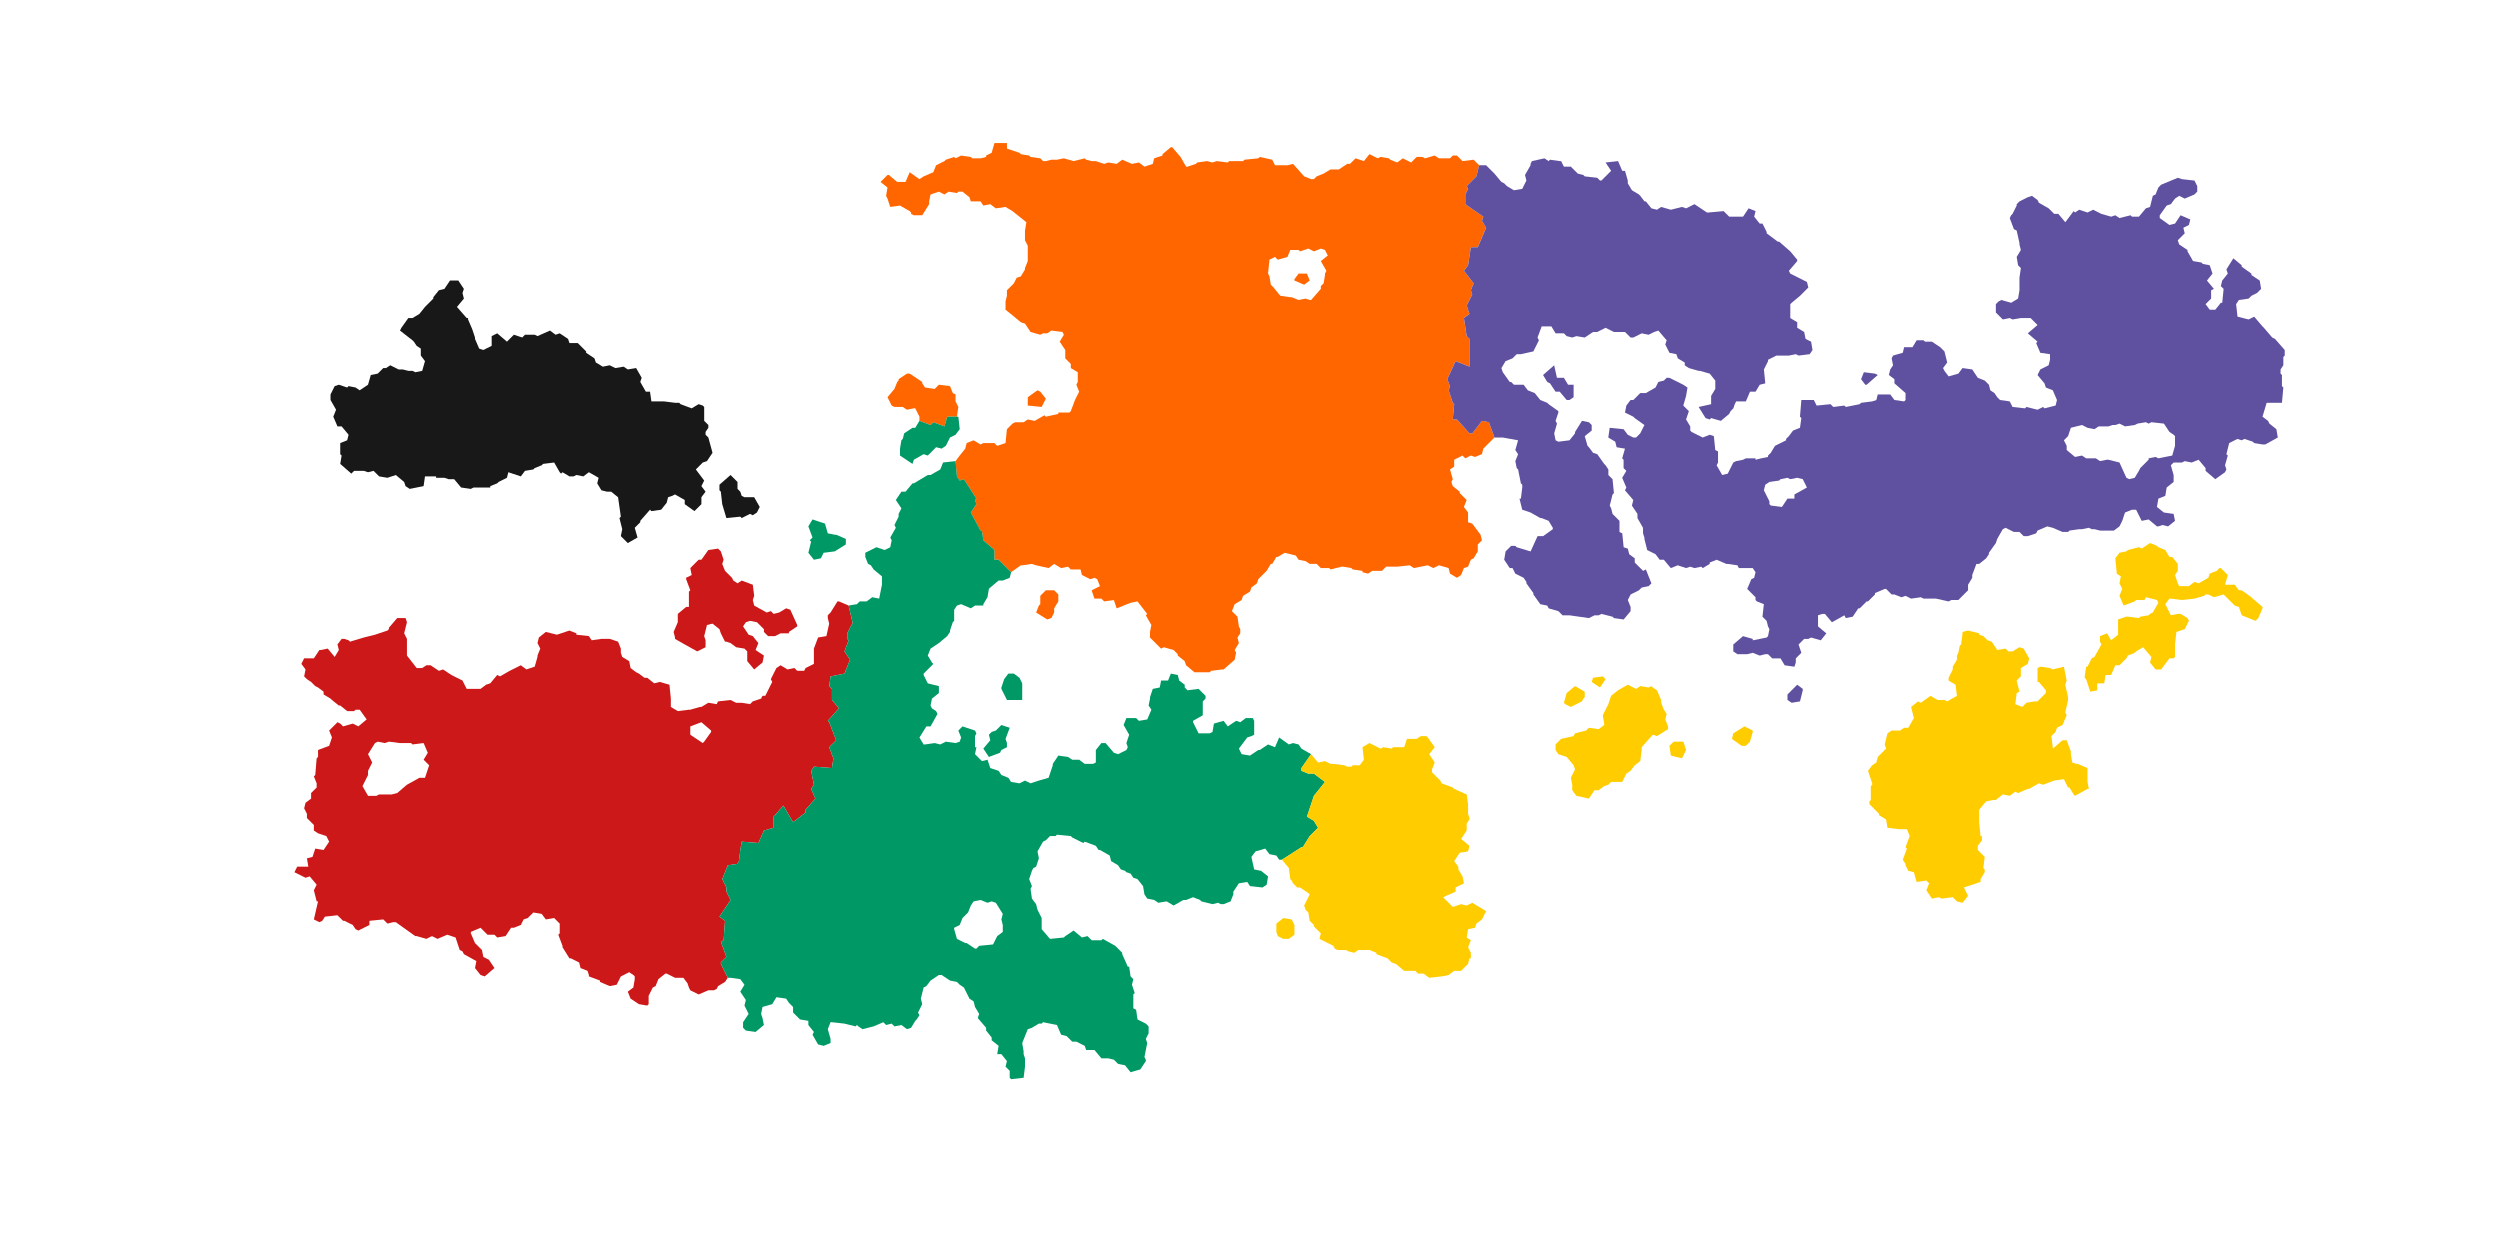 <?xml version="1.0" encoding="utf-8"?>
<svg width="1800" height="900" version="1.1" xmlns="http://www.w3.org/2000/svg">
<rect id="frame" width="1800" height="900" fill="#332211" fill-opacity="0"/>
<g fill-rule="evenodd">
<path fill="#CC1818" d="M520,406l1-3l-2-6l-2-2l-7,1l-5,7h-2l-6,6l1,5l-4,2v1l3,8l-1,1v11h-2l-6,5v6l0,0l-3,7l1,4v1l7,4l0,0l9,5l6-3v-5
	l-1-3l2-8l4-1l5,4l1,3l3,6h1l3,1l4,3l6,1l2,2v7l5,6l6-5l1-5l-6-4l2-5l-4-5l-3-1l-4-6l2-3l3-1l5,1l5,5v2l3,3h5l4-2h6v-1l6-4v-1l-5-11
	l-3-1l-5,3l-4,1l-2-2l-3,1l-9-5l-1-4l1-3l0,0l-1-8l-8-3l-3,2l-3-2l-1-2l-5-5L520,406 M614,449l-3-13l-7-3h-1l-5,8l-2,2v2l1,4l-2,9
	l-6,1l-3,8l0,0v11l-6,3l-1,2h-5l-2-2l-5,1l-5-3l-3,2l-4,8l1,2l-5,10h-2l-1,2l-6,2l-2,2l-6-1h-4l-4-2l-9,1l-1,2l-6-1l-5,3h-1l-7,2h-1
	l-8,1l-5-3v-6l0,0l-1-10l-7-2l-4,1l-5-4h-2l-4-3l-2-1l-4-3l-1-5l-5-3l-1-3v-3l-2-5l-6-2h-6l0,0l-7,1l-2-3l-9-1v-1l-5-2l-9,3l0,0l0,0
	l-8-2l-5,4l-1,4l2,4l-2,5v1l-2,7l-6,2l-4-3l-8,4l0,0l-7,4l-2-1l-5,6l-3,1l-4,3h-2h-1h-7l-3-6l-8-4l0,0l-6-4l-3,1l-6-4h-3l-3,2h-4
	l-7-9l0,0v-1v-6v-1v-4l-2-4l2-8l-1-3h-6l-6,7v1l-1,1l-9,3l0,0l-8,2l0,0l-10,3l-1-1l-3-1h-2l-3,4l1,4l-3,5l-5-6l-5,1h-1l-4,6h-7l-2,4
	l3,4l-1,5l2,2l3,2l3,3l2,1l4,3v2l5,3l1,1l5,4h1l5,4h5l1-1h3l5,7l-6,5l-4-2l-7,2l-2-2l-2-1l-6,6l2,5l-2,6l0,0l-8,3v5l-1,1l-1,12l-1,1
	l2,5v3l-4,4v4l-4,3l-1,4l2,4v3l5,5v4l3,2l6,2l2,4l-4,6l-6-1l-2,6l-4,1l1,6h-8l-1,2l-1,2l2,1l6,3l3-1l5,6l-2,4l2,8h1l-3,13l0,0l4,2
	l2-1l2-3l9-1l4,4h1l6,3l2,3l2,1l8-4v-3l10-1l3,3l4-1h2l7,5l0,0l7,5h1l7,2l4-2l4,2l7-3l6,2l3,9l2,1l1,2l9,5l-1,5l4,5l3,1l7-6l-4-6
	l-4-2l-1-5l-5-5l0,0l-3-7v-1l7-3l5,5h5l2,2l6-1l4-6h2l5-2l2-4l3-1l4-4l6,1l3,4l6-1l4,4v7l-1,1l3,8v1l5,8h1l6,3l1,4l5,2l1,3v1l8,3v1
	l7,3l5-1l3-6l6-3l3,2l1,1v2l-1,6l-4,3l2,5l6,4l6,1l1-1v-6l3-6l2-1l2-5l5-4h1l6,3h6l3,4l1,3l1,2l6,3l7-3h4l2-1l1-2l5-3l2-3l-5-10v-1
	l4-4l-4-11l2-1l1-14l-4-3l8-12l-3-6v-3l-3-6l4-10l7-1l1-2l1-8l1-6l12,1l4-9l7-2v-8l7-8l7,12l9-7v-2l7-8l-3-7l2-3l-2-10l2-3l13,1l1-7
	l-3-8l5-5l-5-13l-1-1l8-9l-5-6v-8l-2-2l1-7l10-2l4-10l-4-6l3-8l-1-1v-4l3-6L614,449 M512,526v1l-5,7l-1,1l-9-6v-5v-1l8-3L512,526
	 M272,534l5,1l3-1l8,1l0,0h8l1,1l8-1l3,7l-3,5l4,4l-3,9h-2h-2l-9,5l0,0l-7,6l-4,1h-1h-8l-2,1h-5h-1l-4-7l4-8v-3l3-6l-3-6l5-8L272,534"/>
<path fill="#FF6600" d="M714,110l2-7h9v4l9,3l1,1l6,1l1,1l7,1l2,2h2l4-1h4l5-1l7,2l8-2l1,1l4,1h3l6,2l3-1l6,1l4-3l7,3l5-1l4,3l6-2l1-4
	l6-2v-1l6-5h1l6,7l0,0l4,7h1l6-2l1-1l7-1l4,1l3-1l8,1l1-1h5h5l1-1l10-1l1-1l9,2l2,4h6h1h2l4-1l8,9l5,2h2l1-1l1-1l5-2l5-3h6l6-4h2
	l4-4l0,0l6,2l4-5l6,3l2-1l6,1l1,1l5,2l4-3l6,3l4-4h4l2,1l7-2l3,2h8l2-2h3l4,4l8-1l4,4l-2,8l-7,7l1,2l-2,4v7l13,9l-1,3l3,5l-6,14h-5
	l-2,13l-3,4l7,9l-2,5l1,3l-4,8l2,6l-4,3l2,13l2,2v1l0,0v19l-10-4l-6,13l2,5l-1,3l3,9l1,1l-1,11h3l9,10h2l7-9l5,1l4,11l-2,2l-1,1
	l-5,5l-1,4l-5,2l-3-1l-4,2l-2-2l-6,3v5l-3,2l2,7l-1,2l1,3l5,4v1l5,5l-2,5l3,4v6v1l3,1l6,8l1,4l-3,3v1v4l-3,5l-2,1l-2,5l-3,1l-2,5
	l-3,2l-5-3l-1-4l-7-2l-4,2l-4-2l-5,1l0,0l-5,1l-3-2l-9,1l0,0h-8l-3,3h-7l-3,2l-4-1v-1l-7-1l-1-1l-6-1h-1l-8,2l-1-1h-6l-3-3h-5l-3-2
	l-5-1l-2-3l-8-2l-5,3h-1l-3,5h-1l-3,5l-1,1l-5,5l-1,3l-4,3l-1,3l-5,3l-1,3l-5,3l-2,5l4,4l1,7l1,2v3l-2,3l1,4l-3,5l1,2l-1,5l-8,7h-1
	l0,0l-8,1l-1,1h-7h-2h-2l-6-5l-1-3l-5-4v-1l0,0l-3-3l-7-2l-2,1l-8-8v-3v-1l1-5l-4-7l1-1l-7-9l-5,1l0,0l-10,4l-2-6l-7,1l-2-2h-5l-2-6
	l6-3l-2-5l-2-1l-3,1l-6-3l-1-4h-7l-2-2l-5,1l-5-3l-4,3l-9-2l0,0l-3-1l-7,1h-1l0,0l-7,5l-9-9h-3v-7l-8-7l-1-7h-1l-7-13l4-6l-1-3l1-1
	l-9-14l-3,1l-2-3l-1-11l3-4l0,0l4-5l1-4l5-2l5,3l2-1h1h7l2,2l6-2l0,0l1-10l3-3l1-1l2-1h6l3-2l5,1l7-4l1,1l9-2v-1h8l1-1l3-8l0,0l3-6
	l-2-5l1-2v-7l-5-3v-3l-4-4v-6l0,0l-4-6l3-5l-1-2l-8-1l-3,2h-3l-2,1l-7-2l-4-6l-3-1l-6-5l0,0l-5-4v-6l1-4v-4l5-5l2-4l3-1l3-5v-1l2-5
	v-3v-1v-7l-2-4v-7l0,0l1-6l-10-8l0,0l-5-3l-7,1l-4-3l-5,1l-2-3h-7l-1-3l-5-4h-3l-1,1l-6-1l-3,2l-4-2l-6,2l-1,5v2l-5,8h-6l-2-1v-1
	l-1-1l-7-4l-7,1l-2-6l-1-2l1-6l-5-4l5-5h1l6,5h1h5l3-7l7,5l3-2l0,0l7-3l2-5l6-3l1-1l6-2l1,1l4-2l7,1l1,1h6l4-1v-1L714,110 M930,180
	h-1l-2,5l-7,2l-2-2l-4,2l-1,10l1,2l1,6l2,2l0,0l4,5l1,1l7,1h1l5,2l5-1l3,1h1l7-8v-2l2-2l1-6v-1l1-2l-4-7l5-4l-2-4l-3-1l-5,2l-4-2
	l-6,2l-1-1H930 M932,202l7,3l4-3l-2-5h-6l-3,4V202 M664,276l2,3l7,1l3-3l8,1l2,5l2,1v5l2,4l-1,7h-7l0,0l-2,7l-8-3l-2,2l-8-3v-3l-3-6
	h-1l-5,1l-3-2h-6l-2-1l-3-6l5-6l2-5l1-1v-1l6-4h2l9,6V276 M753,287l-3,6l-10-1l0,0v-6l7-5l2,1L753,287 M762,433l-3,5v3l-2,4l-3,1
	l-8-5l2-5l1-1v-6l4-4h6l3,3V433"/>
<path fill="#009966" d="M650,316l-1,1l-1,6l0,0v5l9,6l1-3l7-4l3,1l6-6l4,1l3-2l3-6l4-2l3-4l-1-9h-1h-7l0,0l-2,7l-8-3l-2,2l-8-3l-3,5h-2
	l-6,4L650,316 M688,332l1,11l2,3l3-1l9,14l-1,1l1,3l-4,6l7,13h1l1,7l8,7v7h3l9,9l-1,4l-5,2h-3l-6,5l-1,1l-1,6l0,0l-3,5v1h-6l-3,2
	l-7-3l-3,1l-2,3v8l-1,1l-2,6v1l-2,3l-6,5l0,0l-6,4l-2,5l3,5l1,1l-2,2l-5,5v1l3,6l8,2l0,0v5l-5,4l-1,5l1,2l3,2l1,2l-5,9h-3l-5,8l3,5
	h1l7-1l4,1l4-2l7,1l3-1l1-3l-2-5l3-3l9,3l1,2l-1,2v8h1l-1,5l5,5l4-1l2,6l6,2l2,3l5,2l2,3l6,1l4-2l4,2l6-2l0,0l7-2l3-9v-1l4-6l7,1
	l3,2h5l4,3h6l2-1v-9l4-5h3l6,7l3,1l6-3l1-2l-1-3l2-6l-4-7l2-5l0,0h7l2,2l6-1l3-7l-2-3l1-5v-1l2-6l5-1l1-5h5l2-5l5,1l1,4l4,3v2l2,2
	l8-1l5,5v2l-2,2v10l-7,4v1l4,8h8l2-1l1-6l7-2l3,4l6-4l3,1l4-3h5l1,2v10l-2,1l-3,1l-6,8l2,4l6,1l6-4h1l6-4l5,2l3-7l7,5l3-1l4,1l2,3
	l7,4l-7,10v2l5,2h4l8,6l-8,10l0,0l-5,15l5,3l3,5l0,0l-6,6l-5,8h-1l-14,9h-2l-2-3l-5-1l-3-4l-7,2l-3,4l2,9l0,0l5,1l5,4l-1,6l-3,2
	l-9-1l-2-3l-6,1l-4,6v2l-2,5l-5,2h-2l-2-1l-4,1l-8-2l-1-1l-5-2l-5,2h-2l-7,4l-5-3l-6,1l-3-2l-5-1l-2-3l-1-6l-4-5l-3-1l-2-3l-3-1
	l-1-1l-3-1l-2-3l-5-3l-1-4l-7-4h-1l-2-3l-8-3l-1,1l-8-4l-1-1l-10-1l-1,1h-4l-3,3l-2,1l-4,7l1,5l-2,6l-2,1l-1,2l-2,6l2,5l-1,2l1,7
	l3,4l1,4l3,6v1v5v1v1l6,7l10-1l1-1l6-4l0,0l6,5l4-1l3,3h7l1-1l9,5l0,0l5,5v1l4,9h1l1,7l2,2l-1,4l2,6l-1,1v10l2,1l1,7l6,3l2,2v5l-2,4
	l1,3l-2,10l1,2v1l-4,6l-7,2l-4-5l-5-1l-3-3l-4-1h-1h-4l-5-6h-6l-1-3l-6-3h-3l-4-4l-4-1l-3-7l-10-2l-1,1h-2l-5,3l-3,1l-4,10l1,6v2
	l1,3v4v2l-1,8l-9,1l-1-1v-5l-3-3l1-4l-4-5h-3l1-6l-5-4v-2l-4-5v-2l-6-7l1-3l-3-5l-1-4l-3-2l-4-8l-3-2l-2-2l-5-1l-6-4h-2l-6,4l-3,4
	l-2,1l0,0l-2,8l1,4l-3,6l1,2l-2,3l-1,1l-3,5l-3,1l-4-3l-5,1l-2-2l-4,1l-2-2l-7,3l0,0l-8,2l-3-2l-1-1l-1,1l-8-2l0,0l-9-1h-1l-2,5l2,7
	v3l-5,2l-4-1l-4-7l1-2l-4-5v-3l-6-1l-5-5v-4l-3-3l-2-3l-7-1l-3,5l-7,2l-1,5l1,3l1,5l-6,5l-7-1l-2-2v-4l4-6l-3-6l1-4l-4-6l3-5l-3-4
	l-7-1h-2l-5-10v-1l4-4l-4-11l2-1l1-14l-4-3l8-12l-3-6v-3l-3-6l4-10l7-1l1-2l1-8l1-6l12,1l4-9l7-2v-8l7-8l7,12l9-7v-2l7-8l-3-7l2-3
	l-2-10l2-3l13,1l1-7l-3-8l5-5l-5-13l-1-1l8-9l-5-6v-8l-2-2l1-7l10-2l4-10l-4-6l3-8l-1-1v-4l3-6l1-1l-3-13l6-1l2-2h5l4-3l5,1l2-10
	l0,0v-6l-6-5l-2-3l-2-1l-2-5v-3l0,0l8-4l6,2l4-2l1-5l-1-2l4-7l-1-2l3-6v-2l2-4l-4-6l4-6h3l5-6h1l10-6l0,0h2l0,0l7-4l2-5L688,332
	 M585,387l-2,2l1,1l-2,8l4,5l5-1l2-4l0,0l8-1l0,0l8-5v-4l-7-3h-1l-5-1l-2-7l-9-3l-3,5L585,387 M736,492l-2-4l-4-3h-4l-3,4l-2,6v1
	l4,8h11l0,0v-2v-4V492 M727,524l-3,8l1,3v3l-4,2l-1,2l-8,3l-4-6l5-6l-1-4l2-2l3-1l4-4L727,524 M706,648l5,2l3-1l3,1l5,8l-1,4l1,4v5
	l-4,3l-3,6l-10,1l-2,2h-1l-6-4h-1l-6-3l-2-7v-1l4-2l2-5l4-4l2-5l2-3L706,648"/>
<path fill="#6050A0" d="M1063,127l2-8h5l6,6l0,0l5,6l2,1l2,2l5,3l6-1l3-6l-1-4l4-7v-1l1-2l9-2l3,2l1-1l7,1h1l2,4h5l5,5l4,1l1,1l9,1l2,2
	h1l7-7l-4-6l9-1l3,7h2l2,7v2l3,5l5,3l1,1l3,4h1l4,5l4,1l3-2l7,2l0,0l8-2l3,1l6-3l9,6l0,0h1l11-1l4,4h5l0,0h5l4-6l5,2l-1,4l4,5h2l3,6
	v1l8,6h1l8,7l0,0l5,6v1l-6,7l1,2l6,3l0,0l6,3l1,4l-6,6l0,0l-6,5l-1,1l0,0v10l5,3v4l5,3l1,5l4,2l1,6l-2,3l-8,1l-2-1l-5,1l0,0h-9l-6,3
	v1l-3,6l1,10l0,0l-4,1l-3,5h-4l-3,7h-7l-1,2l-1,3l-2,2l-1,2l-6,5l-7-2l-1,1l-3-1l-5-8l9-2v-6l3-5v-4v-2l-4-5l-7-2h-1l-7-2l-3-2v-2
	l-5-3l-1-3l-5-1l-3-6l1-3l-6-7l-3,1l-4,2l-5-1l-6,3h-2l-4-4h-8l-6-3l0,0l-6,3h-3l-6,4l-6-1l-3,1l-4-1l-2-2h-6l-3-5h-7l-3,8l1,2l-4,8
	l-9,2h-1h-2l-3,3l-5,2l-3,5l1,3l5,7h1l2,2h7l0,0l3,4l5,2l4,5l5,2l1,1l7,5v1l-2,6l1,2l-2,7l1,5l2,1l8-1l4-5v-1l5-8l5,1l2,2v4l-5,4
	l2,7l1,1l3,4l3,1l5,7l1,1l2,3v4l3,3l1,10l-1,1l-2,8l1,2l1,4l5,5v8l2,1l1,10l3,1l1,4l4,3v3l6,6l2-1l4,10l-2,2l-5,1l-2,2l-6,3l-2,4
	l2,5v3l-5,6l-7-1l-1-1l-8-2l-2,1h-3l-4,2l-7-1l0,0l-7-1l0,0h-5l-3-3l-7-2l-1-2l-5-1l-5-7v-1l-5-7v-1l-2-3l-6-3l-2-4h-2l-4-6l1-6l4-4
	h2h1l1,1l10,3l0,0l5-11h4l7-5v-1l-3-5l-5-2h-1l-7-4l0,0l-6-2l-2-8h1l1-8v-2l-1-1l-2-10l-1-1l-1-5l2-5l-2-3l2-7l-11-2h-1h-5l-4-11
	l-5-1l-7,9h-2l-9-10h-3l1-11l-1-1l-3-9l1-3l-2-5l6-13l10,4v-19l0,0v-1l-2-2l-2-13l4-3l-2-6l4-8l-1-3l2-5l-7-9l3-4l2-13h5l6-14l-3-5
	l1-3l-13-9v-7l2-4l-1-2L1063,127 M1566,143l-3,4l-3,1l-5,7v2l7,5l4-1l4-6l7,3l-1,4l-4,2l1,4l-5,5l1,3l6,4v1l4,7l6,1l1,1l5,1l2,6
	l-4,5l5,6l-2,1v6l-4,4l3,4h4l4-5h1l1-10l-2-2l1-4l4-5l-1-3l5-8l6,5v1l7,5v1l6,4l1,6l-3,3l-4,2l-2,2l-7,1l-2,3l1,9l0,0l8,2l4-2l6,7
	l1,1l6,7l2,1l7,8v4l-1,1v6l-2,3v3l1,1v8l1,1l-1,11h-1h-10l-3,10l4,3l1,2l5,4l1,6l-9,5h-2l0,0l-6-1l-1-1l-6-2l-2,1l-3-1l-6,3l-2,8
	l1,1l-2,7l1,3l-1,2l-7,5l-7-6v-2l-5-6l-5,2l-5-1l-2,1h-6l-2,2l2,7v1v4l-5,4l-1,6l-5,2l-1,6l5,4l0,0l7,1l1,5l-5,4l-4-1l-3,1h-1l-6-5
	l-5,1l-4-8h-3l-5,2l-2,6l0,0l-2,4l-4,3h-9h-1l-4-1h-2l-2-1l-5,1h-2l-7,1l-1,1h-4l-7-3l0,0l-4-1l-7,3l-1,2l-6,2h-3l-3-3h-4l-6-3l-2,1
	l-4,7l-1,3l-5,7v1l-2,3l-5,4h-2l-3,8v2l-3,5v4l-7,7h-5l0,0l-2,1l-9-2h-1h-8l-2-1l-7,1l-4-2l-3,1l-5-2h-2l0,0l-4-4h-1l-7,3v1l-5,5h-1
	l-5,5h-1l-4,6l-5,1l-1-2l-9,5l-5-6h-2l-3,1v8l6,5l-4,5l-7-2l-2,1h-3l-4,4l2,6l-4,4v3l-1,3l-7-1l-3-5h-6l-3-3h-2l-4,1l-5-2l-4,1h-7
	l-3-2v-3v-2l7-6l7,2v1l10-2l1-1l1-5l-1-2l-1-4l-3-3l1-9l-5-2l-1-1v-2l-6-6l3-7l2-1l1-4l-2-3h-10l-1-2l-7-1h-1l-7-3l-5,2v1l-5,3l-1-1
	l-5,1l-3-1l-3,1l-6-2l-5,2l-5-6h-3l-3-4l-6-3l-2-8v-1l-1-3v-4l-4-7v-3l-4-6l1-4l-6-7l1-2l-3-7l3-5l0,0l-2-2v-6l-1-1l2-7l-6-1l-1-4
	l-5-3l1-7l10,1l3,4l4,2h2l3-3l3-6l0,0l-7-5l-1-1l-6-3l1-5l3-4h2l5-5h3h1l7-4l2-4l4-1l2-2h2l10,5l0,0l3,2l-1,6l0,0l-2,7l4,4l-2,6l0,0
	l3,5v3l1,1l8,4l5-2l3,1l1,10l2,1v8l-1,2l4,7l4-1l4-8l2-1l5-1l2-1h7v1l4-1l5-1v-1l2-2l3-5l8-4v-1l2-2l3-4l5-2l1-7l-1-1l1-12h1h8l2,4
	l10-1l2,2l8-1l1,1l10-2l1-1l8-1l3-1l1-4h9l3,4l7,1l1-1v-5l-8-7v-3l-4-3l1-4l2-3l-1-5l1-2l7-2l1-4h6l3-5h5l1,1h5l6,4l1,1l2,2l2,8
	l-3,4l1,2l3,4l7-2l3-4l7,1l4,6l5,2l3,3l1,4l3,2l2,3l2,2l7,1l2,4l9,1l1-1l8,2l4-2l1,1l8-2l1-4l-3-7l-5-2l-1-3l-5-6l2-4l6-3l1-4v-4
	l-7-1l-3-7l1-1l-7-6l7-6l-5-5h-6h-1l-6,1l-2-1l-5,1l-5-5v-6l2-2l2-1l7,2l5-3l1-6l0,0v-8v-1l1-7l-2-2l-1-6l3-5l-1-4v-1l-2-9l-2-1
	l-3-8l1-2l1-1l3-6v-1l2-2l6-3l3-1l4,3l1,2l7,4l1,1l3,3h3l5,6l6-8l1,1l3-2l6,2l4-2l6,3l0,0l7,2l3-1l3,2l8-2l1,1h5l5-6l3-1l2-8l2-1
	l2-5l2-2l0,0l12-5l3,1l0,0l9,1l2,4v4l-2,2l-7,3l-4-2L1566,143 M1111,270l8-7l2,9h5l3,5h4l0,0v9l-3,2h-2l-5-6h-3l-4-6l-2-1L1111,270
	 M1340,273l2-5l8,1l2,1l-8,7h-1L1340,273 M1499,306l4,2l5,1l3-2h7l3-1h2l3-1l4,2l7-1l2-1l6-1l2,1l2-1l9,1l4,6l3,2l1,1v5v2l-2,7
	l-10,2l-2-1l-5,1v1l-6,6l-1,2l-3,5l-4,1l-2-1l-5-11l-8-2h-1l0,0l-5,1l-3-2h-7l-3-2l-5,1l-6-5v-3l-2-4l3-3l2-6L1499,306 M1282,345
	l5-1l2,1l5-1l4,1l3,6l-9,5v3h-5l-4,6l-8-1l-1-1v-2l-4-8l1-4l3-2l7-1L1282,345 M1287,500v4l3,2l6-1l2-8v-1l-4-3l-1,1L1287,500"/>
<path fill="#FFCC00" d="M1524,413v-1l-1-10l3-4l5-1l1-1l8-2l2,1l6-4l5,2l1,1l5,2l3,5h2l4,5v5l-2,3l2,6l1,2h7l4-3l3,1l7-4l1-3l5-2l2-2h1
	l5,5l-2,7h7l3,4h2l7,5l1,1l7,6v1l-3,7l-2,2l-10-4l-2-6l-3-1l-5-5l0,0l-3-3l-7,2l-4-2h-2l-1,1l-7,2l0,0l-9,1l0,0l-8-1h-1l-3,4l4,8
	l5-1h2l5,3l1,2l-3,6l-6,2l-1,9l0,0v9l-1,1h-3l-6,8h-4l-4-5l1-4l-6-7l-5,3l-1,1l-5,2l-1,2l-5,5h-3l-3,7h-4l-1,6h-5v5l-5,1l-3-9l-1-1
	v-1l1-7h1l3-6l2-1l5-9l-1-2v-4l5-2l3,5l5-4v-3l0,0v-8l6-2h1l8,1l1-1l6-1l1-1l2-1l4-7l-1-2l-8-2l-1,2h-6l-1,1l-8,3l-3-7l2-5l-2-4l1-5
	l0,0L1524,413 M1413,455v1l-1,8l-1,1l-1,5l-1,2v3l-3,5v2l-3,6v2l5,3l1,8l-7,4l-2-1h-5l-5-3l-7,5l-2-1l-5,4l2,8l-4,7h-3l-3,2h-6l-3,2
	l-2,8l1,3l-6,6l-1,4l-3,2l-3,4l3,9v1l-1,1v10l-1,1v2l7,7v1l5,3l1,6l8,1h1h5l2,5l-3,8l1,1l-3,8l2,3v1l2,4l4,1l2,7l7-1l2,2l-2,5l4,6
	l5-1l2,1l8-1l3,3l4,1l4-5l-3-6l12-4l0,0v-2l3-5v-2l-1-1l1-8l-5-5v-3l3-4v-3h-1l-1-10v-1v-7v-1l0,0l5-6l5-1h2l5-4l5,1l4-3l2,1l7-3h1
	l7-4l3,1l8-3l0,0l7-1l3,6h1l3,5l1,1l9-5h1l-1-5l0,0v-10l-7-3h-1l-3-1l-1-6v-2l-3-8h-3l-7,6v-1l-1-8l3-3l1-3l4-2l3-7l-1-2l2-9v-2l0,0
	l-2-9l1-3l-2-10l-8,2l-2-1l-7-1l-2,1v10h1l5,6v2l-6,6h-2l-6,1l-3,3l-5-2l1-8l2-1l-2-8l3-3v-6l0,0l5-3l1-4l-4-7l-3-1l-5,3h-3l-2-2
	l-6,1l-4-6l-3-1l-3-3l-3-1v-1l-8-2L1413,455 M1147,488l7-1l1,1l1,1l-4,6l-6-4L1147,488 M1128,499L1128,499l6-5l7,4v3v1l-1,1l-1,2
	l-8,4l-4-2l-1-1L1128,499 M1160,501l-2,6l0,0l-4,8l1,6v1l-4,3l-7-1l-2,2l-8,2l-1,2l-9,2l-4,4v2v2l2,3l6,2l5,6l1,3l-3,6l1,5v2v2l3,4
	l9,2l4-6h3l4-3l3-1l2-2h8l3-6l3-2l3-4l4-3l1-8l0,0v-2l8-9l3,1l8-5v-2l-2-5l1-4l-2-3l0,0l-2-5v-2l-3-7l-3-2l-1-1l-2,1l-6-1l-3,2l-6-3
	l-7,4l0,0L1160,501 M1248,528l8-5l6,3v1l-2,7l-3,3h-3l-7-5L1248,528 M986,535l8,4l2-1l6,1l1-1h8l2-6h7l3-2h4l0,0l1,1l5,7l-4,5l4,6
	l-2,5v2l6,6l0,0l1,2l8,3l1,1l9,4l1,7v1v6l1,3v1l-2,3v5l-4,6l6,5l-1,4l-6,1l-4,6l3,4v2l3,5l1,5l-6,3v3l-9,4l7,7l6-2l4,1l4-2l0,0l10,6
	l-3,6l-4,3l-1,3l-5,1l-1,6l3,2l-2,5l2,4v4h-1l-1,4l-5,5h-5l-4,3l-5,1l0,0l-9,1l-4-3h-4l-2-2h-8l-6-5l-3-1l-3-3l-8-3v-1l-5-2h-8l-3,2
	l-4-1l-2-1h-6l-2-1l-1-2l-10-5l1-4l-5-5v-1l-3-3l-1-6l-2-2l-1-3l4-8l-1-1l-6-4h-2l-3-3l-1-2l-1-1l-1-8l-5-6l14-9h1l5-8l6-6l0,0l-3-5
	l-5-3l5-15l0,0l8-10l-8-6h-4l-5-2v-2l7-10l0,0l5,6l5-1l4,2h2l8,1l2,1h3l1-1h5l3-4l-1-9L986,535 M1205,534l-3,3l1,7l8,2l3-6l-2-6h-1
	H1205 M924,661l6,1l2,4v7l-4,3h-4l-4-2l-1-3v-6L924,661"/>
<path fill="#181818" d="M333,211l1,4l-5,6l7,8h1v1l3,7l0,0l2,6v1l3,7l3,1l6-3v-7l4-2l7,6l5-5l6,2l2-2h7l2,1l9-4l4,3l3-1l6,4l1,3h6l6,6
	v1l6,4l1,3l5,3l5-1l4,2l6-1l3,2l6-1l4,7l-1,3l4,7h3l1,7h9l0,0l8,1h2h1l1,1l8,3l5-3l3,1l1,1v10l3,3v2l-2,3v2l2,2l3,11l-4,6l-3,1l-5,5
	l0,0l6,8l-2,4l3,4l-3,4v5l-5,5l0,0l-7-5v-3l-7-4l-2,1l-3,1l-1,4l-4,5l0,0l-7,1l-1-1l0,0l-7,8v1l-4,4l2,7l-7,4l-5-5l1-5l0,0l-2-8l1-1
	l-1-7l0,0l-1-7l-5-4h-3l-4-1l-3-5l1-4l-7-4l-4,3l-5-1l-2,1h-3l-5-3l-1,1l-1-1l-4-7l-8,1l-1,1l-5,2l0,0l-1,1l-6,1l-3,4l-9-3l-1,4
	l-6,3l-1,1l-5,2v1h-12l0,0l-2,1l-7-1l-5-6h-1h-3l-3-1h-6v-1h-7h-1l-1,7l-10,2l-3-2l-1-3l-6-5l-6,2l-6-1l-4-4l-4,1l-3-1h-7l-2,2l-8-7
	l1-6l-1-1v-8l5-2l1-4l-5-6h-3l-3-7l2-5l-4-7v-1v-3l3-6l3-1l6,2l1-1l5,1l3,2l6-4l2-7l5-1l4-4h2l3-2l6,3h3l4,1h3l2,1l5-1l2-7l-3-4v-5
	l-3-2l-2-3l-1-1l-9-7l1-2l5-7h1h2l5-3l4-5l0,0l6-6v-1l4-5l4-1l4-6h6l4,6L333,211 M531,352l2,2l1,3l2,1h7l4,7l-2,4l-3,2l-2-1l-6,3
	l-1-1l-10,1l-3-10l0,0l-1-9l-1-1v-4l8-7l5,5V352"/></g>
</svg>
